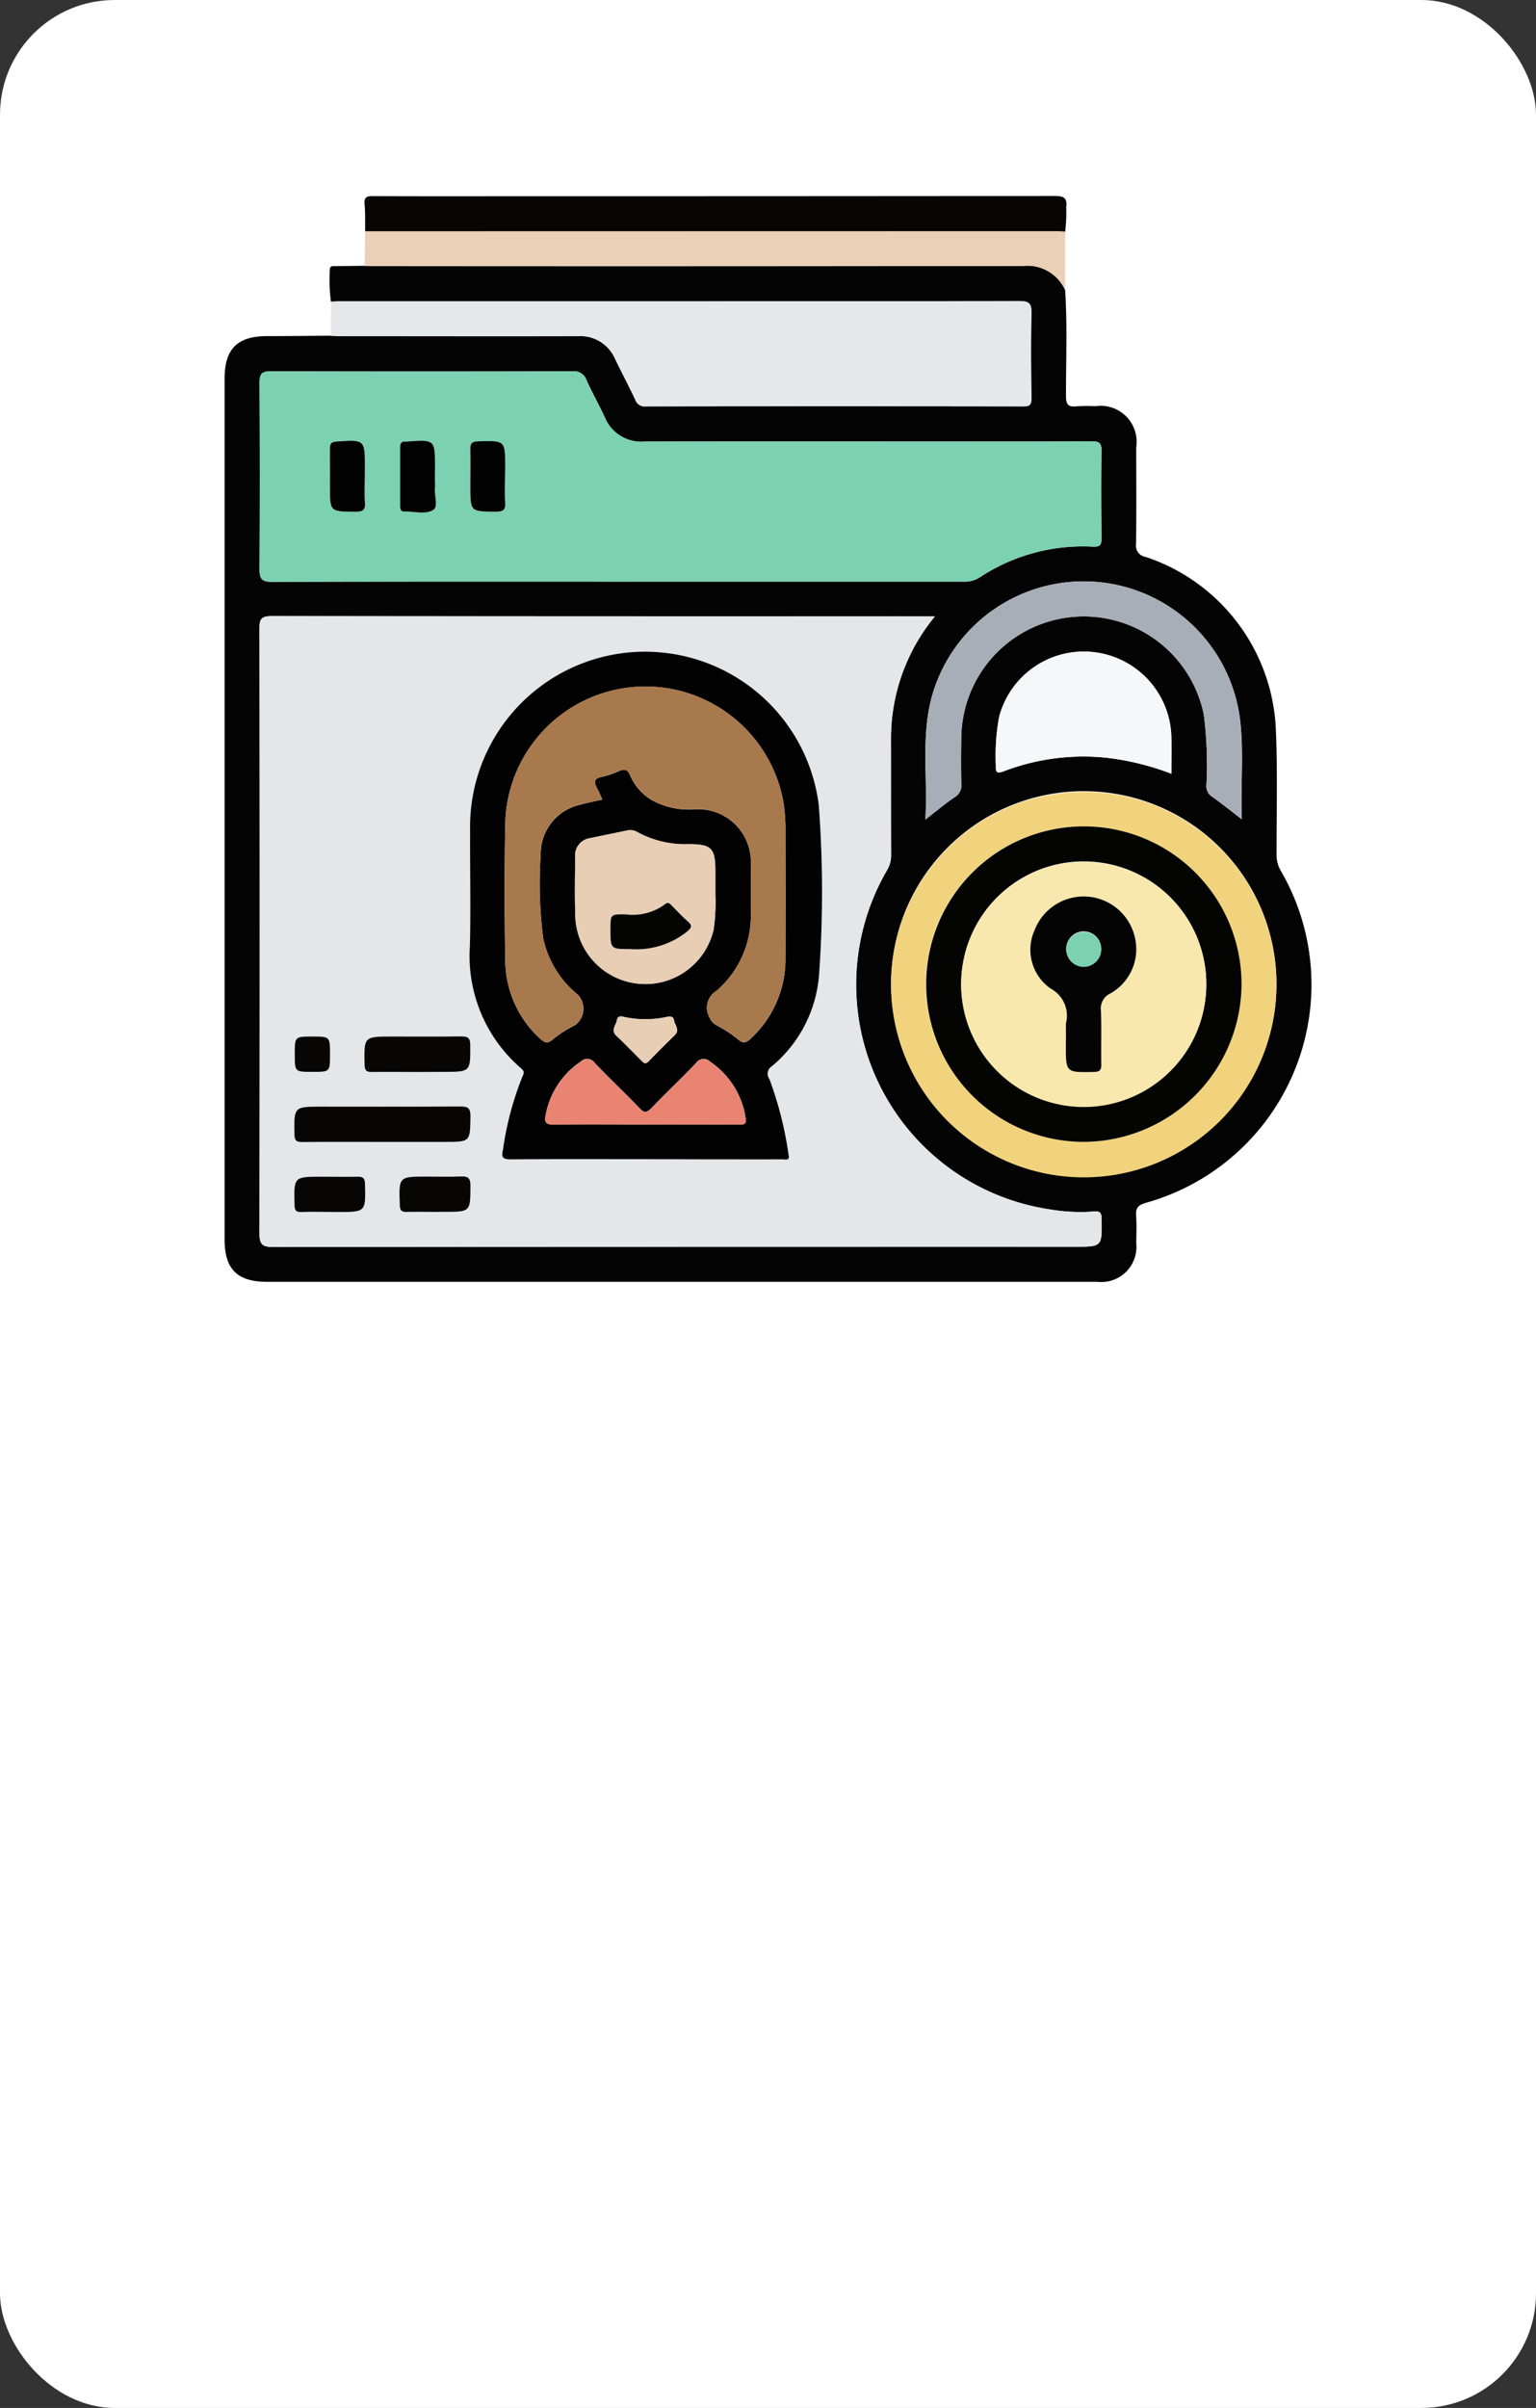 <svg id="Grupo_81330" data-name="Grupo 81330" xmlns="http://www.w3.org/2000/svg" width="67" height="105" viewBox="0 0 67 105">
  <rect x="0" y="0" width="67" height="105" fill="#333333" stroke="none"/>
  <rect id="Rectángulo_34185" data-name="Rectángulo 34185" width="67" height="105" rx="5" fill="#fff"/>
  <g id="Grupo_84759" data-name="Grupo 84759" transform="translate(-772.239 -536.207)">
    <path id="Trazado_123720" data-name="Trazado 123720" d="M818.7,562.258c.1,1.539.034,3.08.037,4.62,0,.359.089.49.453.449a7.328,7.328,0,0,1,.833-.006,1.569,1.569,0,0,1,1.778,1.793c0,1.4.013,2.8-.008,4.207a.5.5,0,0,0,.42.573,8.3,8.3,0,0,1,5.674,7.427c.085,1.845.033,3.7.035,5.546a1.348,1.348,0,0,0,.178.7,9.88,9.88,0,0,1-5.878,14.492c-.336.1-.451.22-.426.558.029.4.01.8.006,1.2a1.533,1.533,0,0,1-1.693,1.687q-4.375,0-8.751,0H783.9c-1.31,0-1.864-.547-1.864-1.844q0-18.769,0-37.538c0-1.3.553-1.853,1.853-1.857.926,0,1.851-.011,2.777-.017.169.006.338.016.508.016,3.424,0,6.849.006,10.273,0a1.647,1.647,0,0,1,1.624,1c.288.595.6,1.179.879,1.776a.429.429,0,0,0,.451.29q8.237-.011,16.475,0c.293,0,.357-.083.353-.362-.016-1.232-.025-2.464,0-3.7.01-.415-.093-.532-.522-.531q-14.809.02-29.618.011c-.138,0-.277.01-.415.015a7.259,7.259,0,0,1-.049-1.364c-.013-.224.151-.182.282-.184.412-.007.824-.01,1.236-.015.169,0,.339.014.508.014q14.112,0,28.224-.009A1.8,1.8,0,0,1,818.7,562.258Zm-5.679,14.227h-.514q-14.212,0-28.424-.01c-.434,0-.525.122-.524.534q.017,13.2,0,26.39c0,.506.158.586.615.585q17.476-.018,34.951-.01c1.194,0,1.186,0,1.166-1.213,0-.255-.056-.349-.333-.323a7.933,7.933,0,0,1-1.937-.094,9.911,9.911,0,0,1-7.1-14.768,1.312,1.312,0,0,0,.19-.694c-.009-1.664,0-3.328-.006-4.991a8.363,8.363,0,0,1,1.917-5.405Zm-13.862-1.515q7.547,0,15.094,0a1.185,1.185,0,0,0,.7-.171,8.171,8.171,0,0,1,4.953-1.352c.328.014.383-.086.38-.376-.012-1.263-.02-2.527,0-3.79.007-.359-.105-.431-.442-.429-2.33.014-4.661.008-6.991.008-4.167,0-8.334-.006-12.5.005a1.717,1.717,0,0,1-1.732-1.055c-.251-.545-.549-1.068-.794-1.615a.582.582,0,0,0-.625-.395q-6.574.018-13.149,0c-.436,0-.494.148-.492.526q.022,4.044,0,8.089c0,.436.092.568.551.567C789.127,574.964,794.143,574.97,799.158,574.97Zm28.759,17.579a8.405,8.405,0,1,0-8.442,8.37A8.39,8.39,0,0,0,827.917,592.549Zm-1.511-7.215c-.059-1.521.1-2.984-.089-4.437a6.875,6.875,0,0,0-13.345-1.2c-.6,1.83-.255,3.713-.368,5.649.475-.367.861-.693,1.277-.975a.585.585,0,0,0,.289-.568q-.023-1.039,0-2.08a5.343,5.343,0,0,1,10.58-.945,17.15,17.15,0,0,1,.114,3.042.54.54,0,0,0,.221.513C825.514,584.63,825.919,584.961,826.406,585.334Zm-3.073-1.987c0-.594.015-1.117,0-1.64a3.819,3.819,0,0,0-7.512-.831,9.452,9.452,0,0,0-.142,2.111c-.012.3.042.368.354.251a9.74,9.74,0,0,1,4.446-.59A11.651,11.651,0,0,1,823.333,583.347Z" transform="translate(0 -13.402)" fill="#040404"/>
    <path id="Trazado_123721" data-name="Trazado 123721" d="M807.034,569.528c.138,0,.277-.015.415-.015q14.809,0,29.617-.011c.43,0,.532.116.523.531-.028,1.231-.019,2.464,0,3.7,0,.279-.061.363-.353.362q-8.237-.014-16.475,0a.429.429,0,0,1-.451-.29c-.282-.6-.591-1.182-.879-1.776a1.647,1.647,0,0,0-1.624-.995c-3.424.009-6.849,0-10.273,0-.169,0-.339-.011-.508-.016Z" transform="translate(-20.359 -20.166)" fill="#e5e8eb"/>
    <path id="Trazado_123722" data-name="Trazado 123722" d="M815.011,546.3c-.006-.4.01-.8-.025-1.2-.027-.312.109-.342.37-.341,1.943.009,3.886.005,5.829.005q11.958,0,23.917-.011c.418,0,.539.109.489.5a6.632,6.632,0,0,1-.046,1.055c-.123-.005-.246-.014-.369-.014Z" transform="translate(-26.844)" fill="#070605"/>
    <path id="Trazado_123723" data-name="Trazado 123723" d="M815.036,553.09H845.2c.123,0,.246.009.369.014q0,1.273,0,2.546a1.8,1.8,0,0,0-1.823-1.052q-14.112.023-28.224.009c-.169,0-.339-.009-.508-.014Q815.025,553.841,815.036,553.09Z" transform="translate(-26.868 -6.794)" fill="#ead0b6"/>
    <path id="Trazado_123724" data-name="Trazado 123724" d="M819.7,643.645a8.362,8.362,0,0,0-1.917,5.405c0,1.664,0,3.328.006,4.991a1.312,1.312,0,0,1-.19.694,9.911,9.911,0,0,0,7.1,14.768,7.937,7.937,0,0,0,1.938.094c.276-.025.328.068.333.323.02,1.213.028,1.213-1.166,1.213q-17.475,0-34.951.01c-.457,0-.616-.079-.615-.585q.027-13.2,0-26.39c0-.412.09-.534.524-.534q14.212.021,28.424.011Zm-12.626,23.671h2.592c1.126,0,2.252,0,3.379,0,.128,0,.347.081.276-.206a15.715,15.715,0,0,0-.836-3.3.385.385,0,0,1,.118-.56,5.759,5.759,0,0,0,2.048-3.96,50.5,50.5,0,0,0-.012-7.43,7.635,7.635,0,0,0-15.208,1.129c-.006,1.679.034,3.359-.01,5.036a6.454,6.454,0,0,0,2.207,5.3c.111.1.188.174.1.345a13.554,13.554,0,0,0-.865,3.238c-.08.311-.008.413.339.41C803.158,667.306,805.118,667.315,807.077,667.315Zm-11.539-.754h2.778c1.13,0,1.113,0,1.127-1.12,0-.364-.118-.428-.45-.426-2.006.015-4.013.007-6.02.007-1.24,0-1.229,0-1.207,1.221.005.274.1.325.345.323C793.254,666.555,794.4,666.562,795.538,666.562Zm1.58-3.053h1.157c1.188,0,1.174,0,1.167-1.172,0-.322-.117-.379-.4-.375-1,.015-2.006.006-3.009.006-1.24,0-1.23,0-1.2,1.225.006.279.1.326.349.321C795.822,663.5,796.47,663.509,797.118,663.509Zm.77,6.106h.415c1.149,0,1.134,0,1.14-1.143,0-.341-.118-.413-.426-.4-.491.022-.984.006-1.476.006-1.235,0-1.225,0-1.18,1.246.01.263.105.3.327.294C797.088,669.6,797.488,669.615,797.888,669.615Zm-4.611,0h.37c1.237,0,1.226,0,1.2-1.22-.007-.283-.112-.327-.354-.32-.508.014-1.017,0-1.526,0-1.232,0-1.225,0-1.195,1.229.006.234.057.324.306.312C792.474,669.6,792.876,669.615,793.277,669.615Zm-.741-6.106c.777,0,.777,0,.777-.764s0-.777-.771-.777-.767,0-.767.771S791.774,663.509,792.535,663.509Z" transform="translate(-6.683 -80.561)" fill="#e4e7ea"/>
    <path id="Trazado_123725" data-name="Trazado 123725" d="M805.867,595.192c-5.016,0-10.031-.007-15.047.011-.46,0-.555-.131-.551-.567q.031-4.044,0-8.089c0-.378.055-.527.492-.526q6.574.028,13.149,0a.582.582,0,0,1,.625.395c.245.547.543,1.07.794,1.615a1.717,1.717,0,0,0,1.732,1.055c4.167-.011,8.334-.005,12.5-.005,2.331,0,4.661.007,6.991-.008.337,0,.449.07.442.429-.024,1.263-.016,2.527,0,3.79,0,.29-.052.39-.38.376a8.171,8.171,0,0,0-4.953,1.352,1.185,1.185,0,0,1-.7.171Q813.414,595.19,805.867,595.192Zm-11.007-4.554v-.416c0-1.233,0-1.226-1.238-1.143-.224.015-.291.089-.287.3.01.554,0,1.109,0,1.663,0,1.109,0,1.1,1.108,1.1.312,0,.448-.062.42-.4C794.837,591.379,794.859,591.008,794.86,590.638Zm3.058-.042v-.37c0-1.233,0-1.233-1.233-1.142a.274.274,0,0,1-.046,0c-.18-.015-.242.072-.241.245,0,.847,0,1.693,0,2.54,0,.126,0,.266.176.263.428-.008.914.144,1.266-.066.227-.135.053-.6.074-.919C797.928,590.966,797.918,590.781,797.918,590.6Zm3.058,0v-.369c0-1.191,0-1.181-1.19-1.146-.27.008-.34.1-.332.349.015.538,0,1.077,0,1.616,0,1.11,0,1.1,1.1,1.105.31,0,.447-.061.421-.4C800.953,591.364,800.976,590.977,800.976,590.593Z" transform="translate(-6.709 -33.624)" fill="#7cd1b3"/>
    <path id="Trazado_123726" data-name="Trazado 123726" d="M955.749,693.4a8.405,8.405,0,1,1-8.348-8.412A8.4,8.4,0,0,1,955.749,693.4Zm-8.394,6.852a6.878,6.878,0,1,0-6.9-6.862A6.9,6.9,0,0,0,947.356,700.25Z" transform="translate(-127.832 -114.251)" fill="#f2d37d"/>
    <path id="Trazado_123727" data-name="Trazado 123727" d="M960.818,645.872c-.487-.373-.892-.7-1.321-1a.54.54,0,0,1-.221-.513,17.15,17.15,0,0,0-.114-3.042,5.343,5.343,0,0,0-10.58.945q-.022,1.039,0,2.08a.586.586,0,0,1-.289.568c-.416.281-.8.607-1.277.975.113-1.936-.229-3.819.368-5.649a6.876,6.876,0,0,1,13.346,1.2C960.918,642.888,960.759,644.351,960.818,645.872Z" transform="translate(-134.413 -73.94)" fill="#a7aeb8"/>
    <path id="Trazado_123728" data-name="Trazado 123728" d="M971.25,657.317a11.649,11.649,0,0,0-2.858-.7,9.739,9.739,0,0,0-4.446.59c-.311.117-.366.05-.354-.251a9.449,9.449,0,0,1,.142-2.111,3.819,3.819,0,0,1,7.512.831C971.264,656.2,971.25,656.723,971.25,657.317Z" transform="translate(-147.917 -87.372)" fill="#f5f7f8"/>
    <path id="Trazado_123729" data-name="Trazado 123729" d="M847.454,674.028c-1.959,0-3.918-.009-5.878.008-.347,0-.419-.1-.339-.41a13.556,13.556,0,0,1,.865-3.238c.093-.171.016-.248-.1-.345a6.453,6.453,0,0,1-2.207-5.3c.043-1.678,0-3.357.01-5.036a7.635,7.635,0,0,1,15.208-1.129,50.5,50.5,0,0,1,.012,7.43,5.759,5.759,0,0,1-2.048,3.96.385.385,0,0,0-.118.56,15.719,15.719,0,0,1,.836,3.3c.071.287-.148.205-.276.206-1.126.005-2.252,0-3.379,0Zm-1.879-15.682c-.084-.18-.146-.336-.227-.481-.148-.265-.158-.442.211-.51a3.938,3.938,0,0,0,.743-.251c.237-.1.376-.08.488.2a2.3,2.3,0,0,0,.931,1.06,3.353,3.353,0,0,0,1.913.405,2.3,2.3,0,0,1,2.416,2.411c.006.708.011,1.417,0,2.126a4.313,4.313,0,0,1-1.511,3.393.856.856,0,0,0-.261,1.2c.1.238.3.29.471.4a5.083,5.083,0,0,1,.726.491c.227.208.373.172.575-.026a4.7,4.7,0,0,0,1.51-3.456q.008-2.7,0-5.407a8.458,8.458,0,0,0-.086-1.426,6.115,6.115,0,0,0-12.134.85c-.04,2.033-.036,4.067,0,6.1a4.642,4.642,0,0,0,1.529,3.356c.2.187.339.21.543.025a5.06,5.06,0,0,1,.97-.622.886.886,0,0,0,.121-1.328,4.33,4.33,0,0,1-1.513-2.476,18.72,18.72,0,0,1-.106-3.64,2.195,2.195,0,0,1,1.732-2.171C844.923,658.484,845.236,658.422,845.575,658.346Zm4.928,4.1v-.966c0-1.019-.165-1.191-1.171-1.189a4.35,4.35,0,0,1-2.221-.522.6.6,0,0,0-.44-.079l-1.628.337a.76.76,0,0,0-.655.822c-.006.862-.023,1.726.006,2.587a3.056,3.056,0,0,0,6.034.577A8.328,8.328,0,0,0,850.5,662.448Zm-3.017,10.067q2.012,0,4.023,0c.216,0,.373.03.309-.311a3.613,3.613,0,0,0-1.538-2.423.4.4,0,0,0-.62.057c-.636.67-1.31,1.3-1.951,1.97-.2.2-.309.212-.51,0-.641-.666-1.316-1.3-1.952-1.968a.4.4,0,0,0-.621-.063,3.573,3.573,0,0,0-1.517,2.284c-.071.323-.042.466.354.459C844.8,672.5,846.145,672.515,847.486,672.515Zm-1.017-4.7c-.147-.039-.24.007-.264.164-.035.22-.28.423-.021.666.369.347.721.712,1.079,1.072.1.1.182.2.333.043.371-.388.755-.765,1.139-1.142.232-.228,0-.427-.032-.636-.02-.135-.111-.2-.268-.168A4.426,4.426,0,0,1,846.469,667.814Z" transform="translate(-47.06 -87.274)" fill="#030202"/>
    <path id="Trazado_123730" data-name="Trazado 123730" d="M802.24,760.578c-1.142,0-2.284-.006-3.427.005-.248,0-.34-.048-.345-.323-.022-1.221-.032-1.221,1.207-1.221,2.007,0,4.013.007,6.02-.007.331,0,.454.062.45.426-.014,1.12,0,1.12-1.127,1.12Z" transform="translate(-13.385 -174.577)" fill="#070605"/>
    <path id="Trazado_123731" data-name="Trazado 123731" d="M817.262,744.1c-.648,0-1.3-.01-1.944,0-.245.006-.344-.042-.349-.321-.025-1.225-.035-1.225,1.2-1.225,1,0,2.006.009,3.009-.006.288,0,.4.053.4.375.007,1.172.02,1.172-1.167,1.172Z" transform="translate(-26.827 -161.148)" fill="#070605"/>
    <path id="Trazado_123732" data-name="Trazado 123732" d="M824.754,777.068c-.4,0-.8-.01-1.2,0-.222.008-.318-.031-.327-.294-.045-1.246-.055-1.246,1.18-1.246.492,0,.985.016,1.476-.006.307-.014.427.058.426.4-.006,1.143.009,1.143-1.14,1.143Z" transform="translate(-33.549 -188.015)" fill="#070605"/>
    <path id="Trazado_123733" data-name="Trazado 123733" d="M799.973,777.079c-.4,0-.8-.015-1.2.005-.249.013-.3-.078-.307-.312-.031-1.23-.038-1.229,1.195-1.229.509,0,1.018.01,1.526,0,.243-.007.347.038.354.32.029,1.22.04,1.22-1.2,1.22Z" transform="translate(-13.38 -188.025)" fill="#070605"/>
    <path id="Trazado_123734" data-name="Trazado 123734" d="M799.3,744.122c-.761,0-.761,0-.761-.77s0-.771.767-.771.771,0,.771.777S800.072,744.122,799.3,744.122Z" transform="translate(-13.443 -161.175)" fill="#070605"/>
    <path id="Trazado_123735" data-name="Trazado 123735" d="M808.341,603.942c0,.37-.023.741.007,1.108.027.34-.109.4-.42.4-1.108-.007-1.109,0-1.108-1.1,0-.555.007-1.109,0-1.663,0-.213.063-.287.287-.3,1.238-.083,1.238-.09,1.238,1.143Q808.341,603.734,808.341,603.942Z" transform="translate(-20.19 -46.928)" fill="#030202"/>
    <path id="Trazado_123736" data-name="Trazado 123736" d="M824.866,603.91c0,.185.01.37,0,.554-.022.317.152.783-.074.919-.352.21-.837.058-1.266.066-.176,0-.176-.137-.176-.263,0-.847,0-1.694,0-2.54,0-.173.061-.261.241-.245a.273.273,0,0,0,.046,0c1.233-.091,1.233-.091,1.233,1.142Z" transform="translate(-33.657 -46.939)" fill="#030202"/>
    <path id="Trazado_123737" data-name="Trazado 123737" d="M841.362,603.983c0,.385-.023.771.007,1.154.026.34-.111.4-.421.4-1.1-.007-1.1,0-1.1-1.105,0-.539.011-1.078,0-1.616-.007-.252.063-.341.333-.349,1.19-.035,1.189-.045,1.189,1.146Z" transform="translate(-47.095 -47.015)" fill="#030202"/>
    <path id="Trazado_123738" data-name="Trazado 123738" d="M954.017,706.885A6.878,6.878,0,1,1,960.888,700,6.909,6.909,0,0,1,954.017,706.885ZM959.351,700A5.346,5.346,0,1,0,954,705.347,5.339,5.339,0,0,0,959.351,700Z" transform="translate(-134.494 -120.886)" fill="#040402"/>
    <path id="Trazado_123739" data-name="Trazado 123739" d="M852.224,665.069c-.339.076-.651.137-.96.216a2.195,2.195,0,0,0-1.732,2.171,18.719,18.719,0,0,0,.106,3.64,4.329,4.329,0,0,0,1.513,2.476.886.886,0,0,1-.121,1.328,5.061,5.061,0,0,0-.97.622c-.2.185-.348.161-.543-.025a4.642,4.642,0,0,1-1.529-3.356c-.037-2.033-.041-4.067,0-6.1a6.115,6.115,0,0,1,12.134-.85,8.457,8.457,0,0,1,.086,1.426q0,2.7,0,5.407a4.7,4.7,0,0,1-1.51,3.456c-.2.2-.348.234-.575.026a5.077,5.077,0,0,0-.726-.491c-.176-.112-.366-.164-.471-.4a.856.856,0,0,1,.261-1.2,4.313,4.313,0,0,0,1.511-3.393c.012-.708.007-1.417,0-2.126a2.3,2.3,0,0,0-2.416-2.411,3.352,3.352,0,0,1-1.913-.405,2.3,2.3,0,0,1-.931-1.06c-.112-.275-.251-.292-.488-.2a3.932,3.932,0,0,1-.743.251c-.369.069-.359.246-.21.51C852.078,664.733,852.14,664.889,852.224,665.069Z" transform="translate(-53.709 -93.996)" fill="#a8794d"/>
    <path id="Trazado_123740" data-name="Trazado 123740" d="M870.642,696.771a8.344,8.344,0,0,1-.075,1.568,3.056,3.056,0,0,1-6.034-.577c-.03-.861-.012-1.725-.006-2.587a.76.76,0,0,1,.655-.822l1.628-.337a.6.6,0,0,1,.44.079,4.35,4.35,0,0,0,2.221.522c1.006,0,1.171.17,1.171,1.189Zm-3.72,2.417a3.54,3.54,0,0,0,2.5-.766c.163-.141.253-.242.041-.426-.256-.221-.487-.472-.725-.714-.1-.1-.17-.153-.3-.036a2.37,2.37,0,0,1-1.7.43c-.663-.007-.663,0-.663.645C866.068,699.189,866.068,699.189,866.922,699.189Z" transform="translate(-67.2 -121.597)" fill="#e7ceb4"/>
    <path id="Trazado_123741" data-name="Trazado 123741" d="M861.913,750.733c-1.341,0-2.682-.015-4.023.009-.4.007-.425-.136-.354-.459A3.572,3.572,0,0,1,859.054,748a.4.4,0,0,1,.621.063c.636.67,1.311,1.3,1.952,1.968.2.209.314.2.51,0,.641-.665,1.314-1.3,1.951-1.97a.4.4,0,0,1,.62-.057,3.613,3.613,0,0,1,1.538,2.423c.064.34-.093.311-.309.311Q863.925,750.73,861.913,750.733Z" transform="translate(-61.488 -165.491)" fill="#e88471"/>
    <path id="Trazado_123742" data-name="Trazado 123742" d="M874.035,737.848a4.428,4.428,0,0,0,1.965,0c.157-.034.248.033.268.168.031.209.264.409.032.636-.384.376-.767.753-1.139,1.142-.151.158-.232.058-.333-.043-.358-.359-.71-.724-1.079-1.072-.258-.243-.013-.446.021-.666C873.8,737.855,873.888,737.809,874.035,737.848Z" transform="translate(-74.626 -157.307)" fill="#e7ceb4"/>
    <path id="Trazado_123743" data-name="Trazado 123743" d="M966.14,706.789a5.346,5.346,0,1,1-5.367-5.328A5.34,5.34,0,0,1,966.14,706.789Zm-6.119,2.216v.461c0,1.2,0,1.186,1.218,1.163.267-.005.334-.085.329-.34-.015-.769.014-1.539-.014-2.307a.731.731,0,0,1,.426-.786,2.214,2.214,0,0,0,1.049-2.454,2.293,2.293,0,0,0-4.37-.3,2.064,2.064,0,0,0,.7,2.551,1.339,1.339,0,0,1,.668,1.507C960.013,708.666,960.022,708.836,960.022,709.005Z" transform="translate(-141.283 -127.674)" fill="#f9e8ad"/>
    <path id="Trazado_123744" data-name="Trazado 123744" d="M873.742,713.165c-.854,0-.854,0-.854-.867,0-.647,0-.652.663-.645a2.37,2.37,0,0,0,1.7-.43c.134-.117.209-.061.3.036.238.242.469.492.725.714.212.183.122.285-.041.426A3.541,3.541,0,0,1,873.742,713.165Z" transform="translate(-74.02 -135.574)" fill="#040402"/>
    <path id="Trazado_123745" data-name="Trazado 123745" d="M973.4,715.655c0-.169-.009-.339,0-.508a1.339,1.339,0,0,0-.668-1.508,2.064,2.064,0,0,1-.7-2.551,2.293,2.293,0,0,1,4.37.3,2.214,2.214,0,0,1-1.049,2.454.731.731,0,0,0-.426.786c.028.768,0,1.538.014,2.307.005.255-.063.335-.329.34-1.218.023-1.218.032-1.218-1.163Zm1.536-3.726a.763.763,0,1,0-.784.741A.759.759,0,0,0,974.937,711.929Z" transform="translate(-154.663 -134.324)" fill="#040404"/>
    <path id="Trazado_123746" data-name="Trazado 123746" d="M981.708,718.718a.763.763,0,1,1-.766-.761A.755.755,0,0,1,981.708,718.718Z" transform="translate(-161.434 -141.113)" fill="#7cd1b3"/>
  </g>
</svg>

